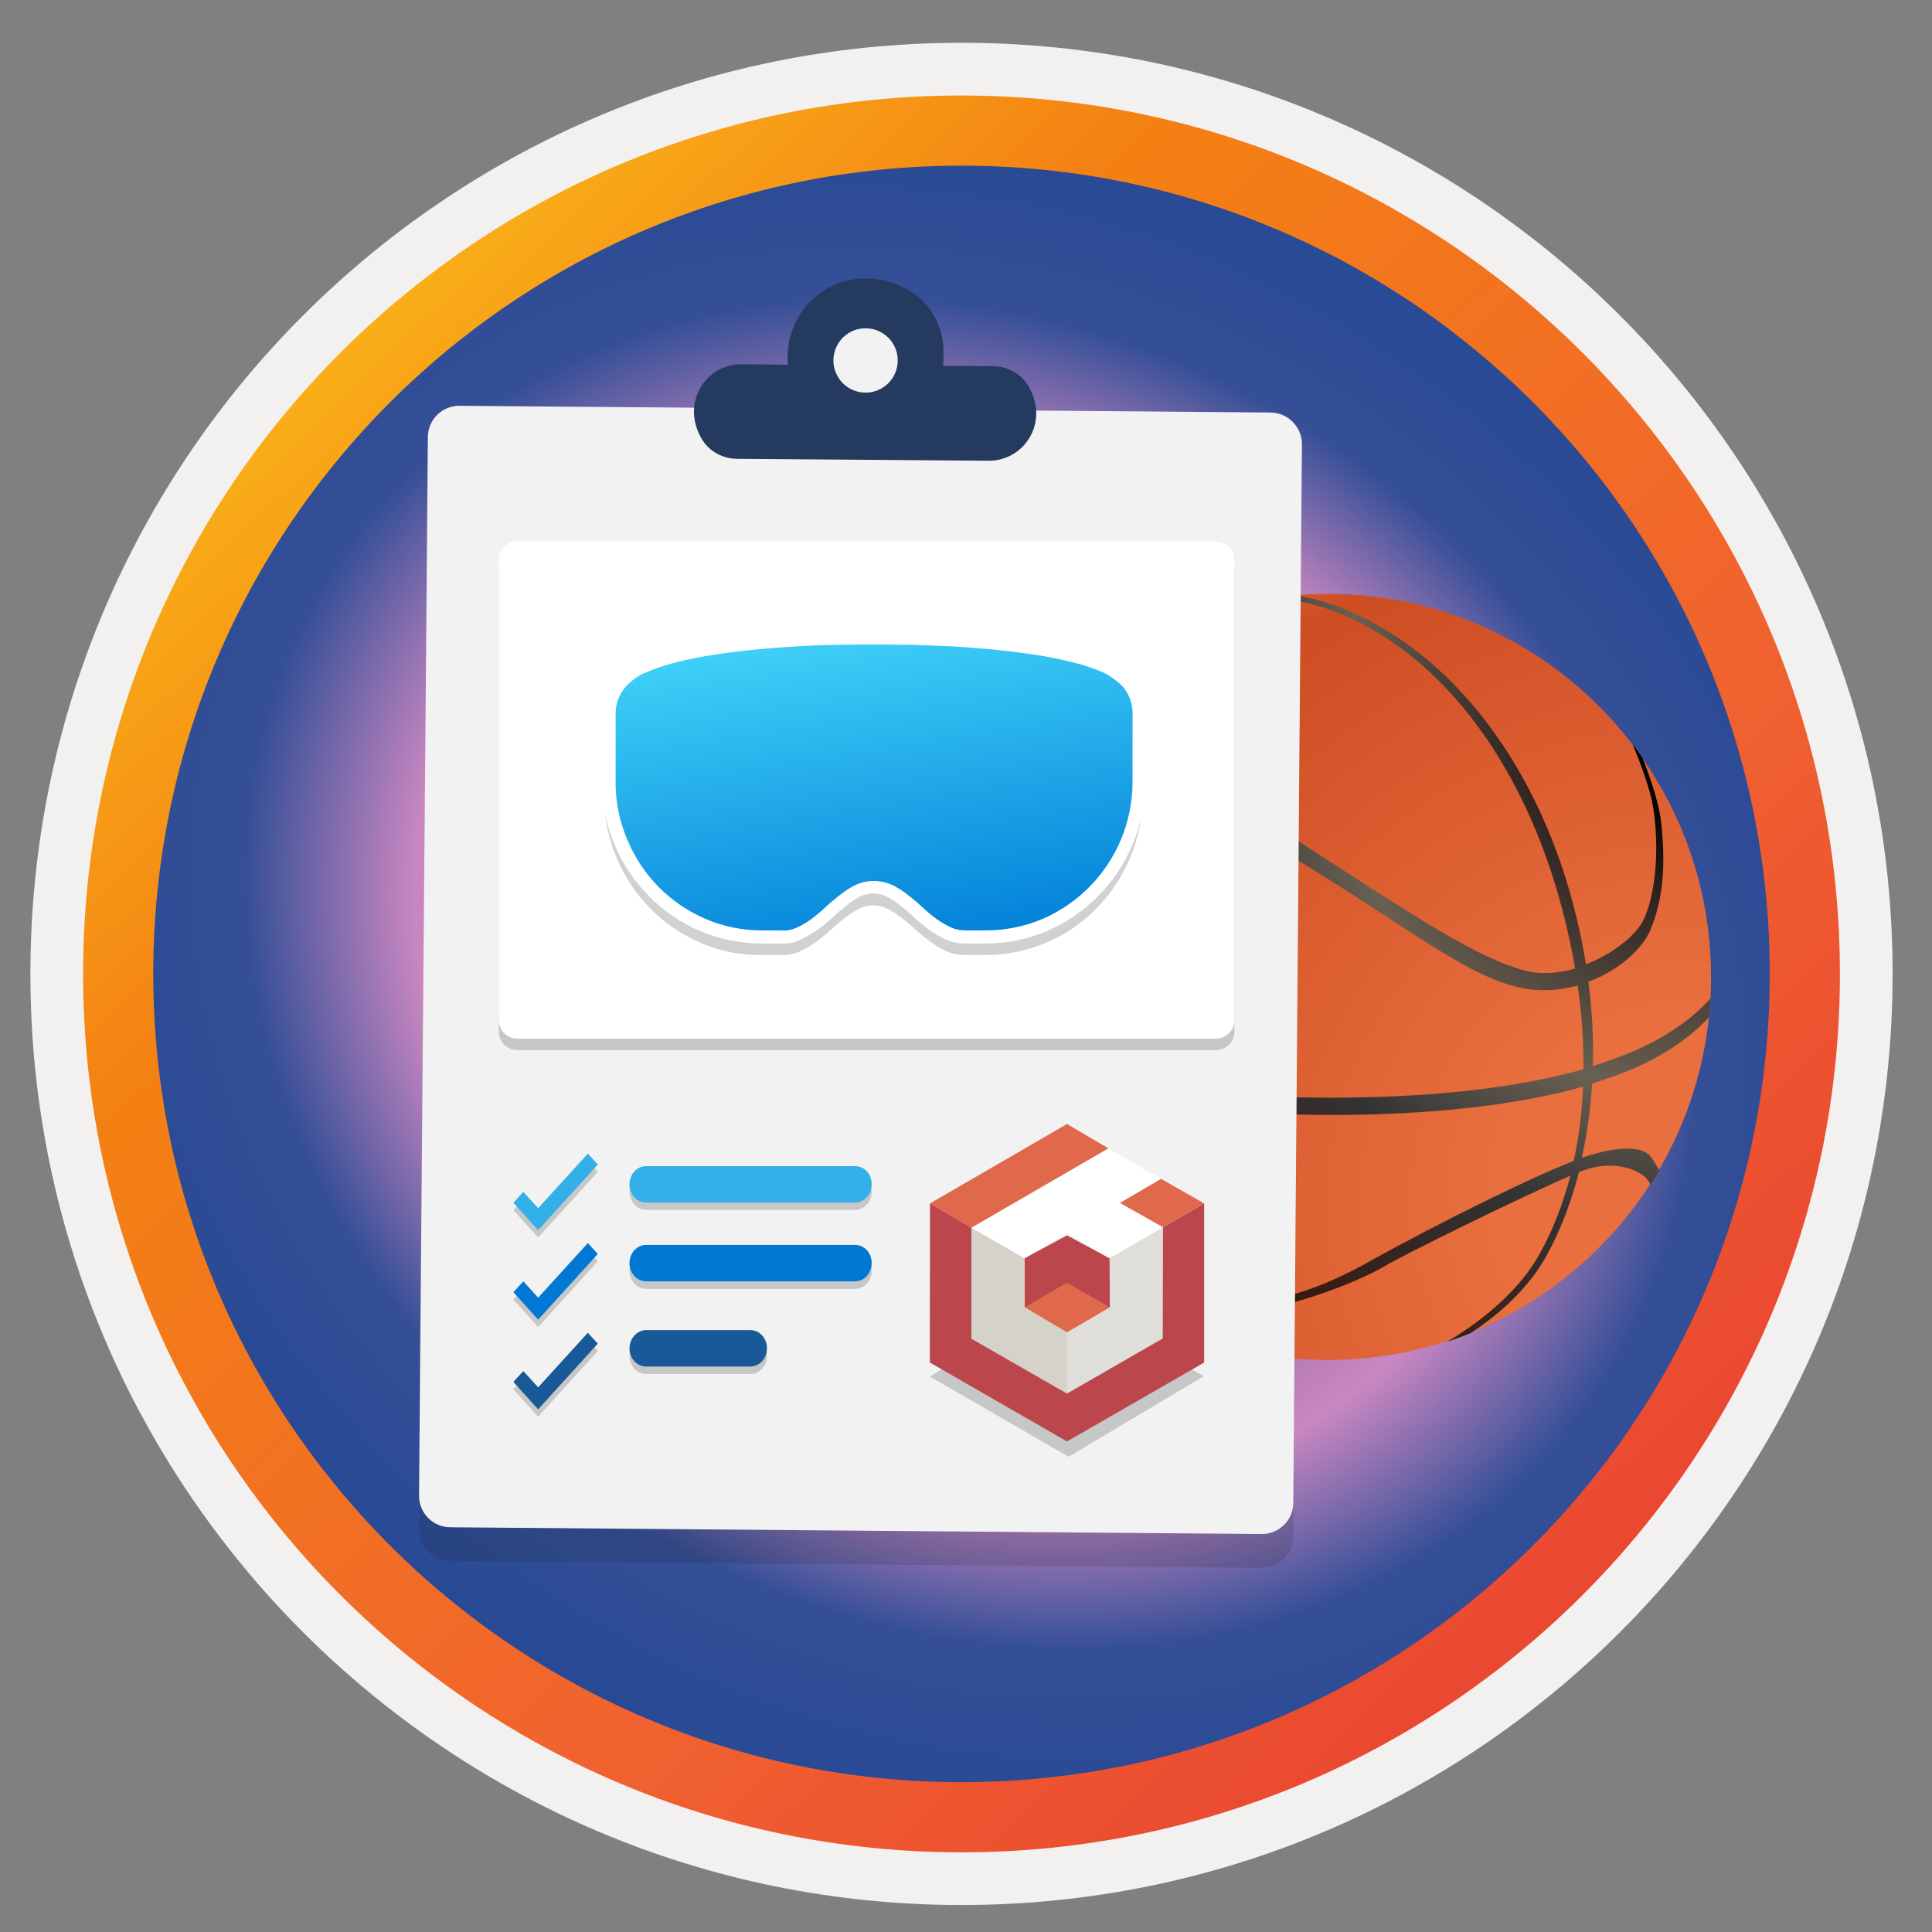 <svg width="103" height="103" viewBox="0 0 103 103" fill="none" xmlns="http://www.w3.org/2000/svg">
<rect x="0" y="0" width="103" height="103" fill="#808080" stroke="none"/>
<path d="M51.26 98.731C25.41 98.731 4.45 77.781 4.45 51.921C4.45 26.061 25.41 5.111 51.26 5.111C77.11 5.111 98.07 26.071 98.07 51.921C98.07 77.771 77.11 98.731 51.26 98.731Z" fill="url(#paint0_radial_1285:3687)"/>
<path fill-rule="evenodd" clip-rule="evenodd" d="M97.16 51.921C97.16 77.271 76.61 97.821 51.26 97.821C25.91 97.821 5.36 77.271 5.36 51.921C5.36 26.571 25.91 6.021 51.26 6.021C76.61 6.021 97.16 26.571 97.16 51.921ZM51.26 2.281C78.68 2.281 100.9 24.501 100.9 51.921C100.9 79.341 78.67 101.561 51.26 101.561C23.84 101.561 1.62 79.331 1.62 51.921C1.62 24.501 23.84 2.281 51.26 2.281Z" fill="#F2F1F0"/>
<path fill-rule="evenodd" clip-rule="evenodd" d="M94.35 51.922C94.35 75.722 75.06 95.012 51.26 95.012C27.46 95.012 8.17 75.722 8.17 51.922C8.17 28.122 27.46 8.832 51.26 8.832C75.06 8.832 94.35 28.122 94.35 51.922ZM51.26 5.092C77.12 5.092 98.09 26.062 98.09 51.922C98.09 77.782 77.12 98.752 51.26 98.752C25.4 98.752 4.43 77.782 4.43 51.922C4.43 26.062 25.39 5.092 51.26 5.092Z" fill="url(#paint1_linear_1285:3687)"/>
<path d="M70.8 72.502C82.08 72.502 91.22 63.362 91.22 52.082C91.22 40.802 82.08 31.662 70.8 31.662C59.52 31.662 50.38 40.802 50.38 52.082C50.38 63.362 59.52 72.502 70.8 72.502Z" fill="url(#paint2_radial_1285:3687)"/>
<path opacity="0.5" d="M56.71 67.111C57.16 67.451 57.65 67.801 58.17 68.131C58.13 68.091 58.08 68.061 58.04 68.021C57.58 67.731 57.13 67.421 56.71 67.111Z" fill="url(#paint3_linear_1285:3687)"/>
<path d="M88.02 61.682C87.61 61.142 86.44 61.012 84.33 61.722C84.61 60.452 84.8 59.132 84.88 57.762C85.89 57.452 86.85 57.102 87.69 56.692C89.12 55.992 90.26 55.152 91.11 54.232C91.15 53.902 91.17 53.562 91.19 53.232C90.34 54.182 89.17 55.052 87.69 55.772C86.85 56.172 85.91 56.522 84.92 56.832C84.96 55.372 84.88 53.872 84.68 52.342C86.34 51.722 87.58 50.562 87.99 49.572C88.62 48.032 88.82 46.412 88.57 43.912C88.47 42.942 88.05 41.632 87.56 40.392C87.39 40.152 87.23 39.922 87.05 39.692C87.53 40.872 87.97 42.082 88.11 42.912C88.49 45.112 88.28 47.692 87.61 49.062C87.22 49.852 86 50.852 84.55 51.412C84.42 50.582 84.25 49.752 84.05 48.922C82.17 41.082 77.51 34.682 71.31 32.332C70.61 32.072 69.87 31.872 69.1 31.742C68.7 31.782 68.29 31.822 67.89 31.872C68.98 31.982 70.03 32.182 70.98 32.532C77.17 34.852 81.58 41.352 83.46 49.162C83.66 49.992 83.83 50.812 83.97 51.632C83.08 51.892 82.15 51.972 81.29 51.742C78.84 51.092 75.8 49.122 69.27 44.872C64.15 41.542 58.54 39.842 56.59 39.512C55.99 39.402 55.37 39.402 54.79 39.422C54.58 39.692 54.37 39.972 54.16 40.272C54.74 40.192 55.39 40.152 56.01 40.232C57.72 40.442 62.33 41.772 68.61 45.512C74.89 49.252 78.5 52.412 81.63 52.752C82.51 52.852 83.35 52.752 84.11 52.542C84.33 54.062 84.43 55.562 84.42 57.002C80.66 58.072 75.92 58.522 70.86 58.522C61.36 58.522 53.43 56.262 50.42 52.832C50.43 53.162 50.46 53.492 50.48 53.822C53.54 57.212 61.42 59.442 70.86 59.442C75.9 59.442 80.64 58.992 84.4 57.932C84.34 59.302 84.18 60.622 83.9 61.892C81.73 62.722 76.73 65.172 72.83 67.352C69.3 69.302 66.47 69.812 62.48 69.642C60.99 69.582 59.45 68.882 58.09 68.042C58.13 68.082 58.18 68.112 58.22 68.152C59.58 69.022 61.16 69.782 62.73 70.032C67.05 70.702 72.59 68.242 73.75 67.542C74.75 66.932 81.07 63.822 83.72 62.682C83.33 64.182 82.79 65.582 82.07 66.872C81.05 68.692 79.24 70.282 77.15 71.532C77.57 71.392 77.99 71.242 78.39 71.082C80.09 69.962 81.53 68.592 82.42 66.992C83.18 65.632 83.76 64.112 84.18 62.492C84.38 62.412 84.57 62.342 84.68 62.312C86.13 61.852 87.67 62.392 87.96 63.102C87.97 63.132 87.98 63.152 87.99 63.182C88.16 62.922 88.32 62.662 88.47 62.402C88.28 62.082 88.13 61.832 88.02 61.682Z" fill="url(#paint4_radial_1285:3687)"/>
<path opacity="0.15" d="M67.73 23.772L24.5 23.422C23.56 23.412 22.8 24.162 22.8 25.102L22.34 81.522C22.33 82.462 23.08 83.222 24.02 83.222L67.25 83.582C68.19 83.592 68.95 82.842 68.95 81.902L69.41 25.482C69.4 24.542 68.65 23.782 67.73 23.772Z" fill="#1F1D20"/>
<path d="M67.74 21.993L24.51 21.633C23.57 21.623 22.81 22.373 22.81 23.313L22.34 79.723C22.33 80.663 23.08 81.423 24.02 81.423L67.25 81.783C68.19 81.793 68.95 81.043 68.95 80.103L69.41 23.683C69.41 22.763 68.67 22.003 67.74 21.993Z" fill="#F2F2F2"/>
<path fill-rule="evenodd" clip-rule="evenodd" d="M48.38 15.432C49.6 16.092 50.31 17.402 50.3 18.792V19.132C50.3 19.262 50.29 19.372 50.28 19.502L52.93 19.522C53.72 19.532 54.46 19.922 54.85 20.622C55.96 22.582 54.55 24.582 52.71 24.562L39.31 24.462C38.52 24.452 37.78 24.062 37.39 23.362C36.28 21.402 37.69 19.402 39.53 19.422L42 19.442C41.99 19.322 41.99 19.202 41.99 19.072V18.962C42.04 15.962 45.22 13.732 48.38 15.432Z" fill="#243A5E"/>
<path d="M46.13 20.932C47.08 20.942 47.85 20.182 47.86 19.232C47.87 18.282 47.11 17.512 46.16 17.502C45.21 17.492 44.44 18.252 44.43 19.202C44.43 20.152 45.18 20.922 46.13 20.932Z" fill="#F2F2F2"/>
<path opacity="0.2" d="M64.82 55.982H27.58C27.03 55.982 26.59 55.542 26.59 54.992V30.472C26.59 29.922 27.03 29.482 27.58 29.482H64.82C65.37 29.482 65.81 29.922 65.81 30.472V54.992C65.82 55.542 65.37 55.982 64.82 55.982Z" fill="#1F1D21"/>
<path d="M64.82 55.373H27.58C27.03 55.373 26.59 54.933 26.59 54.383V29.853C26.59 29.303 27.03 28.863 27.58 28.863H64.82C65.37 28.863 65.81 29.303 65.81 29.853V54.373C65.82 54.923 65.37 55.373 64.82 55.373Z" fill="white"/>
<path opacity="0.2" d="M60.72 37.743C60.59 37.423 60.41 37.123 60.16 36.883C59.83 36.563 59.45 36.293 59.04 36.103C58.48 35.853 57.9 35.653 57.3 35.513C56.64 35.353 55.94 35.203 55.19 35.093C54.44 34.983 53.68 34.893 52.9 34.813C52.11 34.733 51.34 34.673 50.59 34.643C49.84 34.613 49.12 34.583 48.42 34.563C47.72 34.553 47.1 34.553 46.57 34.553C46.01 34.553 45.4 34.553 44.71 34.563C44.03 34.573 43.31 34.603 42.55 34.643C41.8 34.683 41.03 34.733 40.24 34.813C39.45 34.893 38.69 34.983 37.95 35.093C37.2 35.203 36.5 35.353 35.84 35.513C35.25 35.653 34.67 35.853 34.1 36.103C33.68 36.293 33.3 36.563 32.98 36.883C32.49 37.383 32.21 38.053 32.21 38.773V42.423C32.2 43.553 32.43 44.683 32.87 45.733C33.73 47.773 35.32 49.383 37.32 50.253C38.35 50.703 39.46 50.933 40.58 50.913H41.71C42.04 50.923 42.37 50.853 42.66 50.713C42.95 50.583 43.24 50.413 43.5 50.223C43.77 50.023 44.03 49.803 44.27 49.593C44.52 49.363 44.76 49.163 45.01 48.963C45.25 48.773 45.49 48.613 45.76 48.473C46.26 48.203 46.86 48.203 47.36 48.473C47.62 48.613 47.87 48.773 48.11 48.963C48.36 49.163 48.6 49.383 48.85 49.593C49.1 49.823 49.35 50.023 49.62 50.223C49.88 50.413 50.17 50.573 50.46 50.713C50.76 50.853 51.09 50.913 51.42 50.913H52.54C53.66 50.923 54.76 50.683 55.8 50.253C57.8 49.393 59.39 47.773 60.25 45.733C60.69 44.693 60.91 43.563 60.91 42.423V38.753C60.92 38.413 60.85 38.063 60.72 37.743Z" fill="#1F1D21"/>
<path d="M60.72 36.993C60.59 36.673 60.41 36.373 60.16 36.133C59.83 35.813 59.45 35.543 59.04 35.353C58.48 35.103 57.9 34.903 57.3 34.763C56.64 34.603 55.94 34.453 55.19 34.343C54.44 34.233 53.68 34.143 52.9 34.063C52.11 33.983 51.34 33.923 50.59 33.893C49.84 33.863 49.12 33.833 48.42 33.813C47.72 33.803 47.1 33.803 46.57 33.803C46.01 33.803 45.4 33.803 44.71 33.813C44.03 33.823 43.31 33.853 42.55 33.893C41.82 33.923 41.04 33.973 40.26 34.053C39.47 34.133 38.71 34.223 37.97 34.333C37.22 34.443 36.52 34.593 35.86 34.753C35.27 34.893 34.69 35.093 34.12 35.343C33.7 35.533 33.32 35.803 33 36.123C32.51 36.623 32.23 37.293 32.23 38.013V41.663C32.22 42.793 32.45 43.923 32.89 44.973C33.75 47.013 35.34 48.623 37.34 49.493C38.37 49.943 39.48 50.173 40.6 50.153H41.73C42.06 50.163 42.39 50.093 42.68 49.953C42.97 49.823 43.26 49.653 43.52 49.463C43.79 49.263 44.05 49.043 44.29 48.833C44.54 48.603 44.78 48.403 45.03 48.203C45.27 48.013 45.51 47.853 45.78 47.713C46.28 47.443 46.88 47.443 47.38 47.713C47.64 47.853 47.89 48.013 48.13 48.203C48.38 48.403 48.62 48.623 48.87 48.833C49.12 49.063 49.37 49.263 49.64 49.463C49.9 49.653 50.19 49.813 50.48 49.953C50.78 50.093 51.11 50.153 51.44 50.153H52.56C53.68 50.163 54.78 49.923 55.82 49.493C57.82 48.633 59.41 47.013 60.27 44.973C60.71 43.933 60.93 42.803 60.93 41.663V37.993C60.92 37.663 60.85 37.313 60.72 36.993Z" fill="url(#paint5_linear_1285:3687)"/>
<path d="M41.78 50.302C41.77 50.302 41.75 50.302 41.73 50.302H40.6C39.48 50.292 38.33 50.072 37.29 49.622C35.25 48.742 33.64 47.102 32.76 45.022C32.3 43.932 32.08 42.802 32.09 41.662V38.012C32.09 37.262 32.38 36.552 32.9 36.022C33.24 35.682 33.64 35.402 34.07 35.212C34.63 34.962 35.2 34.772 35.83 34.612C36.59 34.422 37.29 34.282 37.95 34.192C38.66 34.092 39.41 33.992 40.25 33.912C41.07 33.832 41.88 33.782 42.57 33.742L42.72 33.732C43.41 33.702 44.09 33.672 44.73 33.662C45.41 33.652 46.03 33.652 46.59 33.652C47.04 33.652 47.54 33.662 48.1 33.662H48.44C49.14 33.672 49.86 33.702 50.61 33.742C51.36 33.772 52.14 33.842 52.93 33.912C53.77 33.992 54.52 34.092 55.23 34.192C55.89 34.292 56.59 34.422 57.34 34.612C57.92 34.752 58.52 34.952 59.1 35.202C59.54 35.422 59.94 35.702 60.25 36.012C60.5 36.262 60.7 36.572 60.84 36.922C60.98 37.272 61.05 37.632 61.05 38.002V41.662C61.06 42.802 60.82 43.962 60.38 45.022C59.51 47.102 57.89 48.732 55.85 49.622C54.81 50.082 53.63 50.302 52.54 50.302H51.42C51.07 50.302 50.71 50.222 50.39 50.072C50.07 49.922 49.79 49.762 49.53 49.562C49.22 49.332 48.97 49.132 48.74 48.912C48.51 48.692 48.27 48.492 48.02 48.292C47.79 48.102 47.55 47.952 47.3 47.812C46.83 47.572 46.29 47.572 45.83 47.812C45.6 47.932 45.36 48.082 45.12 48.282C44.9 48.462 44.65 48.662 44.4 48.902C44.19 49.092 43.92 49.332 43.6 49.552C43.32 49.752 43.03 49.922 42.74 50.062C42.43 50.232 42.11 50.302 41.78 50.302ZM41.74 49.612C41.99 49.622 42.22 49.562 42.46 49.462C42.72 49.352 42.97 49.192 43.21 49.032C43.43 48.872 43.65 48.692 43.93 48.442C44.19 48.182 44.46 47.972 44.69 47.782C44.98 47.552 45.25 47.362 45.53 47.222C46.19 46.882 46.98 46.882 47.65 47.222C47.94 47.372 48.23 47.562 48.49 47.782C48.75 47.982 49 48.202 49.25 48.432C49.46 48.632 49.68 48.812 49.97 49.022C50.2 49.182 50.44 49.322 50.72 49.452C50.94 49.552 51.19 49.602 51.45 49.602H52.57C53.59 49.602 54.65 49.392 55.6 48.982C57.48 48.162 58.96 46.662 59.76 44.762C60.17 43.792 60.38 42.722 60.38 41.682V38.022C60.38 37.742 60.33 37.462 60.22 37.202C60.11 36.932 59.96 36.702 59.79 36.532C59.52 36.272 59.19 36.032 58.84 35.862C58.31 35.632 57.75 35.442 57.2 35.312C56.46 35.122 55.8 35.002 55.16 34.902C54.45 34.802 53.71 34.702 52.89 34.622C52.12 34.552 51.35 34.492 50.61 34.452C49.86 34.422 49.15 34.392 48.46 34.372H48.12C47.56 34.362 47.06 34.362 46.61 34.362C46.61 34.362 46.61 34.362 46.6 34.362C46.04 34.362 45.44 34.362 44.76 34.372C44.12 34.382 43.45 34.402 42.76 34.442L42.61 34.452C41.95 34.492 41.15 34.542 40.35 34.622C39.52 34.702 38.79 34.792 38.08 34.902C37.43 35.002 36.76 35.132 36.03 35.312C35.44 35.462 34.9 35.652 34.38 35.872C34.03 36.022 33.71 36.252 33.43 36.532C33.05 36.922 32.82 37.472 32.82 38.032V41.682C32.81 42.732 33.02 43.772 33.44 44.762C34.24 46.682 35.72 48.172 37.6 48.982C38.55 49.402 39.6 49.602 40.63 49.602H41.74V49.612Z" fill="white"/>
<path opacity="0.2" d="M45.6 62.562H34.44C33.95 62.562 33.56 63.002 33.56 63.532C33.56 64.073 33.96 64.502 34.44 64.502H45.59C46.08 64.502 46.47 64.062 46.47 63.532C46.48 62.992 46.09 62.562 45.6 62.562Z" fill="#1F1D21"/>
<path opacity="0.2" d="M45.6 66.773H34.44C33.95 66.773 33.56 67.213 33.56 67.743C33.56 68.283 33.96 68.713 34.44 68.713H45.59C46.08 68.713 46.47 68.273 46.47 67.743C46.48 67.213 46.09 66.773 45.6 66.773Z" fill="#1F1D21"/>
<path opacity="0.2" fill-rule="evenodd" clip-rule="evenodd" d="M34.44 71.312H40.01C40.5 71.312 40.89 71.752 40.89 72.282C40.89 72.823 40.49 73.252 40.01 73.252H34.44C33.95 73.252 33.56 72.812 33.56 72.282C33.57 71.752 33.96 71.312 34.44 71.312Z" fill="#1F1D21"/>
<path opacity="0.2" d="M31.87 62.473L31.34 61.893L28.69 64.803L27.9 63.933L27.37 64.513L28.69 65.973L31.87 62.473Z" fill="#1F1D21"/>
<path opacity="0.2" d="M31.87 67.242L31.34 66.662L28.69 69.572L27.9 68.702L27.37 69.282L28.69 70.742L31.87 67.242Z" fill="#1F1D21"/>
<path opacity="0.2" d="M31.87 72.023L31.34 71.443L28.69 74.353L27.9 73.483L27.37 74.063L28.69 75.523L31.87 72.023Z" fill="#1F1D21"/>
<path d="M45.6 62.172H34.44C33.95 62.172 33.56 62.612 33.56 63.142C33.56 63.682 33.96 64.112 34.44 64.112H45.59C46.08 64.112 46.47 63.672 46.47 63.142C46.48 62.602 46.09 62.172 45.6 62.172Z" fill="#32B0E7"/>
<path d="M45.6 66.371H34.44C33.95 66.371 33.56 66.811 33.56 67.341C33.56 67.881 33.96 68.311 34.44 68.311H45.59C46.08 68.311 46.47 67.871 46.47 67.341C46.48 66.811 46.09 66.371 45.6 66.371Z" fill="#0078D4"/>
<path fill-rule="evenodd" clip-rule="evenodd" d="M34.44 70.912H40.01C40.5 70.912 40.89 71.352 40.89 71.882C40.89 72.422 40.49 72.852 40.01 72.852H34.44C33.95 72.852 33.56 72.412 33.56 71.882C33.57 71.352 33.96 70.912 34.44 70.912Z" fill="#185A97"/>
<path d="M31.87 62.082L31.34 61.502L28.69 64.412L27.9 63.542L27.37 64.122L28.69 65.582L31.87 62.082Z" fill="#32B0E7"/>
<path d="M31.87 66.852L31.34 66.272L28.69 69.181L27.9 68.311L27.37 68.891L28.69 70.352L31.87 66.852Z" fill="#0078D4"/>
<path d="M31.87 71.633L31.34 71.053L28.69 73.963L27.9 73.093L27.37 73.673L28.69 75.133L31.87 71.633Z" fill="#185A97"/>
<path opacity="0.2" d="M49.572 73.385L56.782 69.096L64.177 73.371L56.967 77.661L49.572 73.385Z" fill="#1F1D21"/>
<path d="M56.885 59.924L59.093 61.22L56.121 63.917L51.787 65.454L49.579 64.158L56.885 59.924Z" fill="#E0684B"/>
<path d="M49.579 64.158L49.572 72.64L56.885 76.847L64.197 72.64V64.158L62.003 65.427L59.588 71.523C59.588 71.523 56.644 73.351 56.63 73.337C56.617 73.323 52.455 70.489 52.455 70.461C52.448 70.441 51.794 65.455 51.794 65.455L49.579 64.158Z" fill="#BB464B"/>
<path d="M60.242 65.483L59.155 67.083L59.169 69.696L56.885 71.027L56.431 72.675L56.885 74.296L61.989 71.358L62.003 65.428L60.242 65.483Z" fill="#E0DED8"/>
<path d="M54.615 67.082L54.629 69.695L56.885 69.323L59.169 69.695L59.155 67.082L56.885 65.861L54.615 67.082Z" fill="#BB464B"/>
<path d="M61.9 62.848L64.197 64.158L62.003 65.427L60.778 65.765L58.467 63.944L61.494 62.834L61.9 62.848Z" fill="#E0684B"/>
<path d="M51.787 65.455V71.372L56.885 74.296V71.027L54.628 69.696L54.614 67.082L53.411 65.607L51.787 65.455Z" fill="#D5D2CA"/>
<path d="M59.093 61.221L51.787 65.455L54.614 67.082L56.885 65.745L59.155 67.082L62.003 65.427L59.705 64.131L61.899 62.848L59.093 61.221Z" fill="white"/>
<path d="M56.885 68.385L54.628 69.695L56.885 71.026L59.169 69.695L56.885 68.385Z" fill="#E0684B"/>
<defs>
<radialGradient id="paint0_radial_1285:3687" cx="0" cy="0" r="1" gradientUnits="userSpaceOnUse" gradientTransform="translate(51.656 51.902) rotate(37.519) scale(105.907 89.174)">
<stop offset="0.117" stop-color="#694A6E"/>
<stop offset="0.291" stop-color="#C987C1"/>
<stop offset="0.381" stop-color="#354F97"/>
<stop offset="0.593" stop-color="#1A4392"/>
</radialGradient>
<linearGradient id="paint1_linear_1285:3687" x1="-8.896" y1="7.479" x2="82.122" y2="102.675" gradientUnits="userSpaceOnUse">
<stop stop-color="#FFE81E"/>
<stop offset="0.359" stop-color="#F48113"/>
<stop offset="0.701" stop-color="#F06130"/>
<stop offset="0.993" stop-color="#E73E31"/>
</linearGradient>
<radialGradient id="paint2_radial_1285:3687" cx="0" cy="0" r="1" gradientUnits="userSpaceOnUse" gradientTransform="translate(89.678 63.978) scale(86.119)">
<stop offset="0.117" stop-color="#E96F3E"/>
<stop offset="0.422" stop-color="#CE4D23"/>
<stop offset="0.535" stop-color="#EE8C5D"/>
<stop offset="1"/>
</radialGradient>
<linearGradient id="paint3_linear_1285:3687" x1="50.153" y1="32.645" x2="60.633" y2="82.925" gradientUnits="userSpaceOnUse">
<stop stop-color="#381408"/>
<stop offset="0.247" stop-color="#352724"/>
<stop offset="0.487" stop-color="#686052"/>
<stop offset="0.667" stop-color="#343233"/>
<stop offset="0.89" stop-color="#381408"/>
</linearGradient>
<radialGradient id="paint4_radial_1285:3687" cx="0" cy="0" r="1" gradientUnits="userSpaceOnUse" gradientTransform="translate(90.55 38.9) scale(39.824)">
<stop offset="0.098"/>
<stop offset="0.247" stop-color="#352724"/>
<stop offset="0.487" stop-color="#686052"/>
<stop offset="0.672" stop-color="#343233"/>
<stop offset="1" stop-color="#381408"/>
</radialGradient>
<linearGradient id="paint5_linear_1285:3687" x1="44.788" y1="28.86" x2="51.979" y2="74.132" gradientUnits="userSpaceOnUse">
<stop stop-color="#50E6FF"/>
<stop offset="0.495" stop-color="#007ED8"/>
<stop offset="1" stop-color="#002D4C"/>
</linearGradient>
</defs>
</svg>
